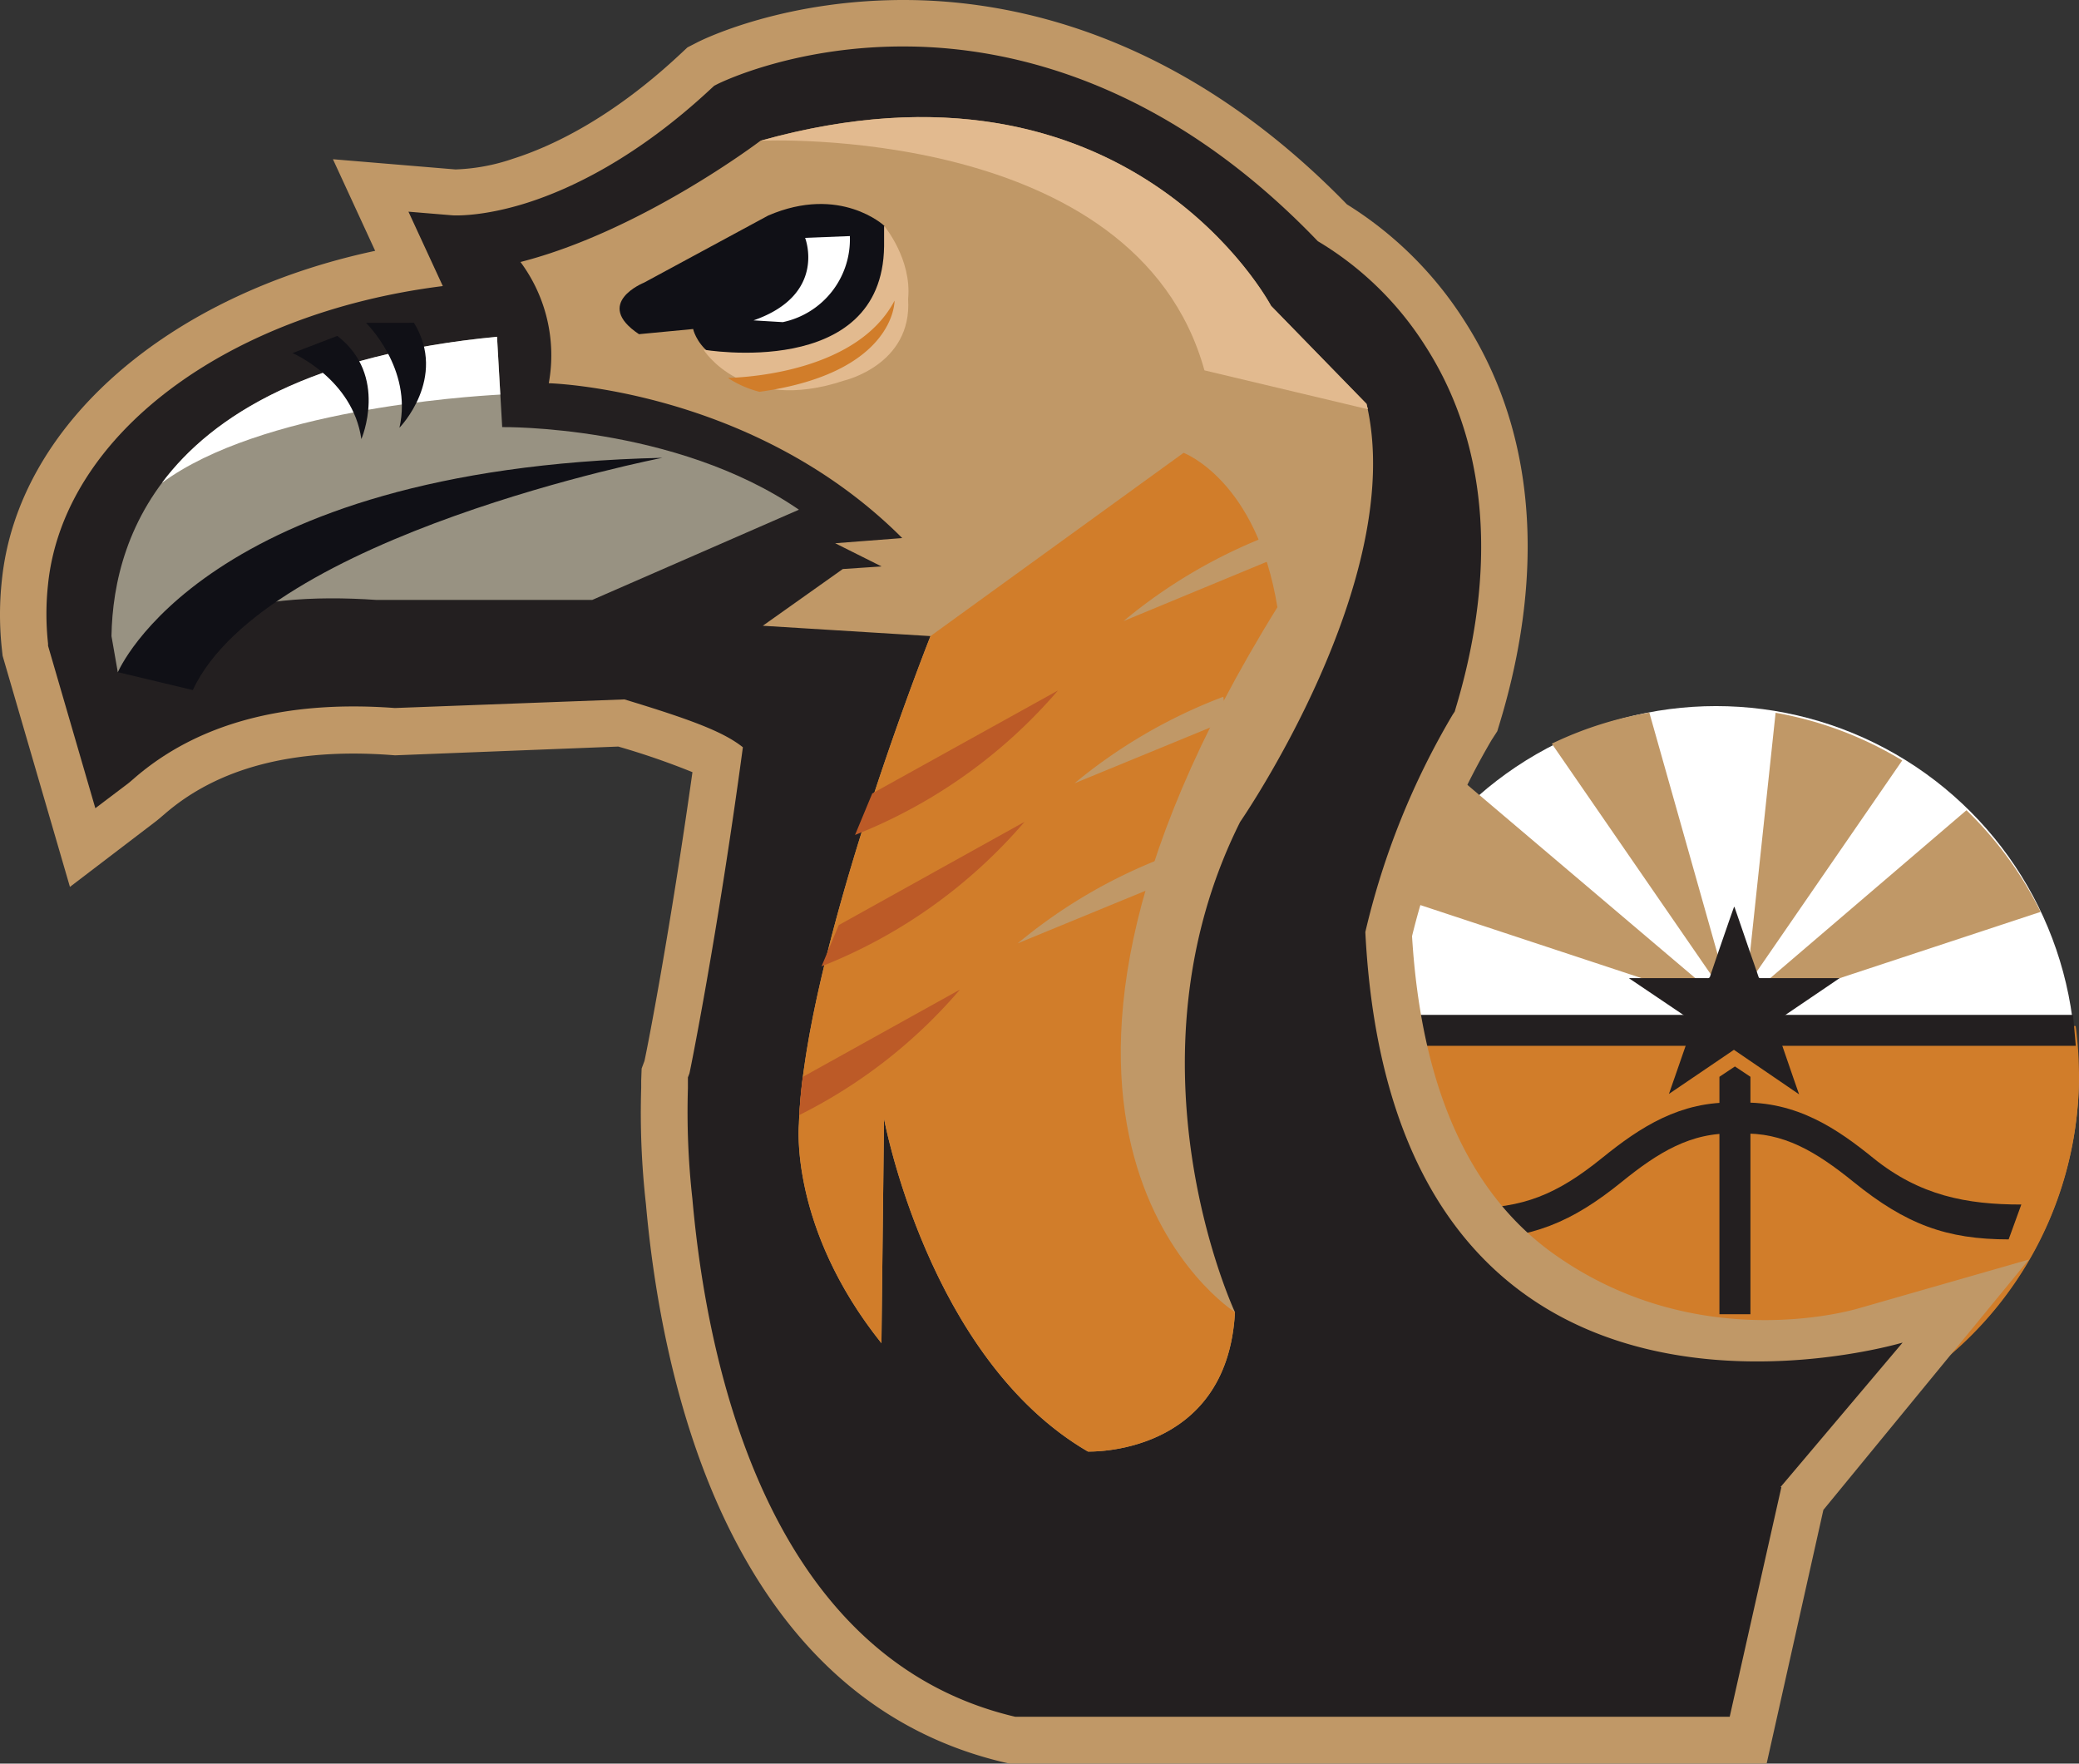 <svg xmlns="http://www.w3.org/2000/svg" id="Layer_1" width="329.794" height="279.736" data-name="Layer 1" version="1.1"><rect width="100%" height="100%" fill="#333333" stroke="none"/><defs id="defs4"><style id="style2">.cls-1{fill:#c09867}.cls-2{fill:#231f20}.cls-3{fill:#fff}.cls-4{fill:#d17d2a}.cls-6{fill:#101016}.cls-7{fill:#e2ba8f}.cls-9{fill:#bc5a27}</style></defs><circle id="circle10" cx="272.214" cy="169.026" r="57.03" class="cls-3" style="fill:#fff"/><path id="path12" d="m311.944 128.516-36.8 31.48v.06l.92.3 47.64-15.72a58.29 58.29 0 0 0-11.76-16.12" class="cls-1" style="fill:#c09867"/><path id="path14" d="m274.884 159.616 26.87-39a58.12 58.12 0 0 0-20.09-7.56l-4.61 43.3-2.91.94-12.51-44.27a57.9 57.9 0 0 0-15.47 4.93z" class="cls-1" style="fill:#c09867"/><path id="path16" d="M278.364 161.116h-62.76l6.55-18.6 52.21 17.24-42.54-36.07c-12.93 10.7-18.67 28.68-18.67 46.78a58.32 58.32 0 0 0 116.64 0c0-3.2-7.43 1.17-7.92-1.89z" class="cls-1" style="fill:#c09867"/><path id="path18" d="M213.664 162.746a60.2 60.2 0 0 0-.51 7.76 58.32 58.32 0 1 0 116.11-7.76z" class="cls-4" style="fill:#d17d2a"/><path id="path20" d="M264.744 173.516c.32-.91.61-1.76.91-2.61l2.08-6c.3-.86.6-1.72.91-2.58.07-.18 0-.25-.14-.35l-5.45-3.68-4.45-3-.2-.15h12.47a.35.35 0 0 0 .4-.28q1.3-3.86 2.64-7.71c.38-1.11.77-2.22 1.18-3.37 0 .08.06.12.08.17.84 2.42 1.67 4.85 2.5 7.27.43 1.24.87 2.48 1.29 3.73.06.18.17.19.32.19h12.53l-1.14.78-7.8 5.29-1.24.85a.23.23 0 0 0-.11.31c1 2.91 2 5.81 3 8.72.28.8.56 1.61.87 2.48l-10.34-7.06z" class="cls-2" style="fill:#231f20"/><path id="polygon22" d="m827.7 533.28 2.46-1.64 2.46 1.64v37.66h-4.92z" class="cls-2" style="fill:#231f20" transform="translate(-554.946 -362.484)"/><path id="path24" d="M232.644 194.136c9.64 0 15.5-2.46 23.06-8.57 5.89-4.77 11.69-8.48 19.51-8.22" style="fill:none;stroke:#231f20;stroke-width:4.91px;stroke-miterlimit:10"/><path id="path26" d="M318.634 196.586c-9.85 0-16.29-2.38-24.6-9.11-6.06-4.9-11.16-7.9-17.88-7.67l-.17-4.91c9.13-.3 15.7 4.36 21.14 8.76 7.41 6 14.85 7.4 23.52 7.4z" class="cls-2" style="fill:#231f20"/><path id="polygon28" d="M779.41 528.37h104.82l-.43-4.91H779.41z" class="cls-2" style="fill:#231f20" transform="translate(-554.946 -362.484)"/><path id="path30" d="M294.864 207.516c-.34.09-25.39 7.77-48.42-8.65-13.5-9.63-21-26.58-22.45-50.38a115.67 115.67 0 0 1 12.64-31.14l.88-1.36.47-1.55c5.13-17 8.3-41.87-5.74-63.65a59 59 0 0 0-18.58-18.37c-25.65-26.38-51.81-32.2-69.29-32.41-19.31-.23-32.4 6-33.82 6.74l-1.5.77-1.21 1.13c-10.9 10.17-20.39 14.6-26.43 16.52a31.21 31.21 0 0 1-9.16 1.71l-19.44-1.62 6.7 14.53c-32.86 7-56.67 27.61-59.21 52.18a50.36 50.36 0 0 0 0 11.05l.11 1 10.68 36.66 13.45-10.26c.55-.41 1-.82 1.54-1.27 8.46-7.37 20.55-10.53 35.93-9.39l.65.05 35.41-1.39a118.33 118.33 0 0 1 11.77 4.06c-3.52 25-7 43-7.61 45.8l-.45 1.21-.07 1.9v1.14a129.43 129.43 0 0 0 .75 18.45c1.18 13.34 4.32 32.82 12.52 50.07 10 21 24.88 33.92 44.33 38.5l.83.19h120.1l9-40.24 32.59-39.71z" class="cls-1" style="fill:#c09867"/><path id="path32" d="M301.814 212.956s-80.68 24.2-85.23-65.12a121.92 121.92 0 0 1 13.86-34.49l.32-.48.16-.55c4.69-15.53 7.64-38.12-4.88-57.53a51.25 51.25 0 0 0-17-16.53c-24.1-25.15-48.51-30.69-64.79-30.88-17.85-.23-29.92 5.7-30.42 5.95l-.53.27-.44.4c-11.9 11.11-22.45 16-29.21 18.16-7.29 2.32-11.84 2-11.86 2l-7-.58 5.45 11.8c-34.22 4.28-60.16 23.59-62.62 47.28a43.13 43.13 0 0 0 0 9.44v.34l7.5 25.76 5-3.78c.34-.25.67-.54 1.13-.94 10-8.7 23.9-12.46 41.31-11.18h.23l36.26-1.36c10.9 3.3 15.8 5.21 18.79 7.59-4 29.73-8.41 51.56-8.48 51.74l-.24.63v1.73a124.07 124.07 0 0 0 .71 17.52c2.37 26.77 12.16 73 51.22 82.16h113.33l8.2-36.43h-.14z" class="cls-2" style="fill:#231f20"/><path id="path34" d="m133.694 90.256-12.69 9 26.6 1.64s-20 50.34-20.87 77.36c0 0-1.64 16.37 13.09 34.79l.41-35.61s7 38.06 32.34 52.8c0 0 22.1.82 23.33-22.1 0 0-18.42-39.3.82-77.77 0 0 26.6-38.47 20.05-66.31l-15.14-15.54s-22.51-42.57-81-26.19c0 0-18.83 14.32-38.07 19.23a24.82 24.82 0 0 1 4.49 19.23s32.33.82 56.07 24.56l-10.64.82 7.36 3.68z" class="cls-1" style="fill:#c09867"/><path id="path36" d="M102.174 44.826s-8.18 3.27-.81 8.18l8.59-.82s1.64 8.19 16 6.14c0 0 20.06-3.68 14.33-22.51 0 0-7-6.55-18.42-1.63z" class="cls-6" style="fill:#101016"/><path id="path38" d="M140.244 35.816v3.27c-.28 21.28-28.65 16.37-28.65 16.37s6.34 10.24 22.3 4.91c0 0 10.84-2.49 10.16-12.93.62-6.37-3.81-11.62-3.81-11.62" class="cls-7" style="fill:#e2ba8f"/><path id="path40" d="M120.484 62.146c21.61-3 21.42-14.46 21.42-14.46-5.79 11-22.63 12.15-26.43 12.26a16.42 16.42 0 0 0 5.01 2.2" class="cls-4" style="fill:#d17d2a"/><path id="path42" d="M202.634 96.316c-3.26-20.17-14.88-24.49-14.88-24.49l-40.15 29.07s-20 50.34-20.87 77.36c0 0-1.64 16.37 13.09 34.79l.41-35.61s7 38.06 32.34 52.8c0 0 22.1.82 23.33-22.1 0 0-44.93-28.53 6.73-111.82" class="cls-4" style="fill:#d17d2a"/><path id="path44" d="m93.954 95.156 32.78-14.31c-19.65-13.51-47.07-13.1-47.07-13.1l-.82-14.33c-51.95 5-60.89 30.94-61.16 47.48l1 5.72 12.69-7.87c7.93-3.75 18.6-4.26 28.29-3.59z" style="fill:#989282"/><path id="path46" d="M18.704 106.616s13.51-32.33 86.37-34c0 0-63 12.28-74.49 36.84" class="cls-6" style="fill:#101016"/><path id="path48" d="M78.844 53.416c-29.47 2.81-45.09 12.39-53.15 23.17 15.58-11.51 48-13.69 53.67-14z" class="cls-3" style="fill:#fff"/><path id="path50" d="M46.404 56.006s9.55 4.09 10.92 13.64c0 0 4.36-10.09-3.82-16.37" class="cls-6" style="fill:#101016"/><path id="path52" d="M58.054 51.206s7.45 7.24 5.31 16.64c0 0 7.69-7.86 2.3-16.65" class="cls-6" style="fill:#101016"/><path id="path54" d="m216.774 64.056-15.14-15.54s-22.51-42.57-81-26.19c0 0 59.52-2.88 70.43 36.42l25.94 6.17c-.1-.29-.16-.57-.23-.86" class="cls-7" style="fill:#e2ba8f"/><path id="path56" d="M124.174 51.096a13.42 13.42 0 0 0 10.64-13.65l-7.1.28s3.55 9-8.18 13.09" class="cls-3" style="fill:#fff"/><path id="path58" d="m138.364 125.856 29.47-16.34a82.24 82.24 0 0 1-32.2 22.92" class="cls-9" style="fill:#bc5a27"/><path id="path60" d="m133.054 146.736 29.47-16.38a82.13 82.13 0 0 1-32.2 22.92" class="cls-9" style="fill:#bc5a27"/><path id="path62" d="M126.794 176.866a81.12 81.12 0 0 0 25.48-19.9l-24.93 13.85c-.29 2.1-.45 4.13-.55 6.05" class="cls-9" style="fill:#bc5a27"/><path id="path64" d="m202.384 88.516-24.16 10a82.54 82.54 0 0 1 23.58-13.77" class="cls-1" style="fill:#c09867"/><path id="path66" d="m194.604 114.316-24.16 9.93a83 83 0 0 1 23.61-13.73" class="cls-1" style="fill:#c09867"/><path id="path68" d="m185.594 139.696-24.15 9.93a82.57 82.57 0 0 1 23.61-13.77" class="cls-1" style="fill:#c09867"/></svg>
